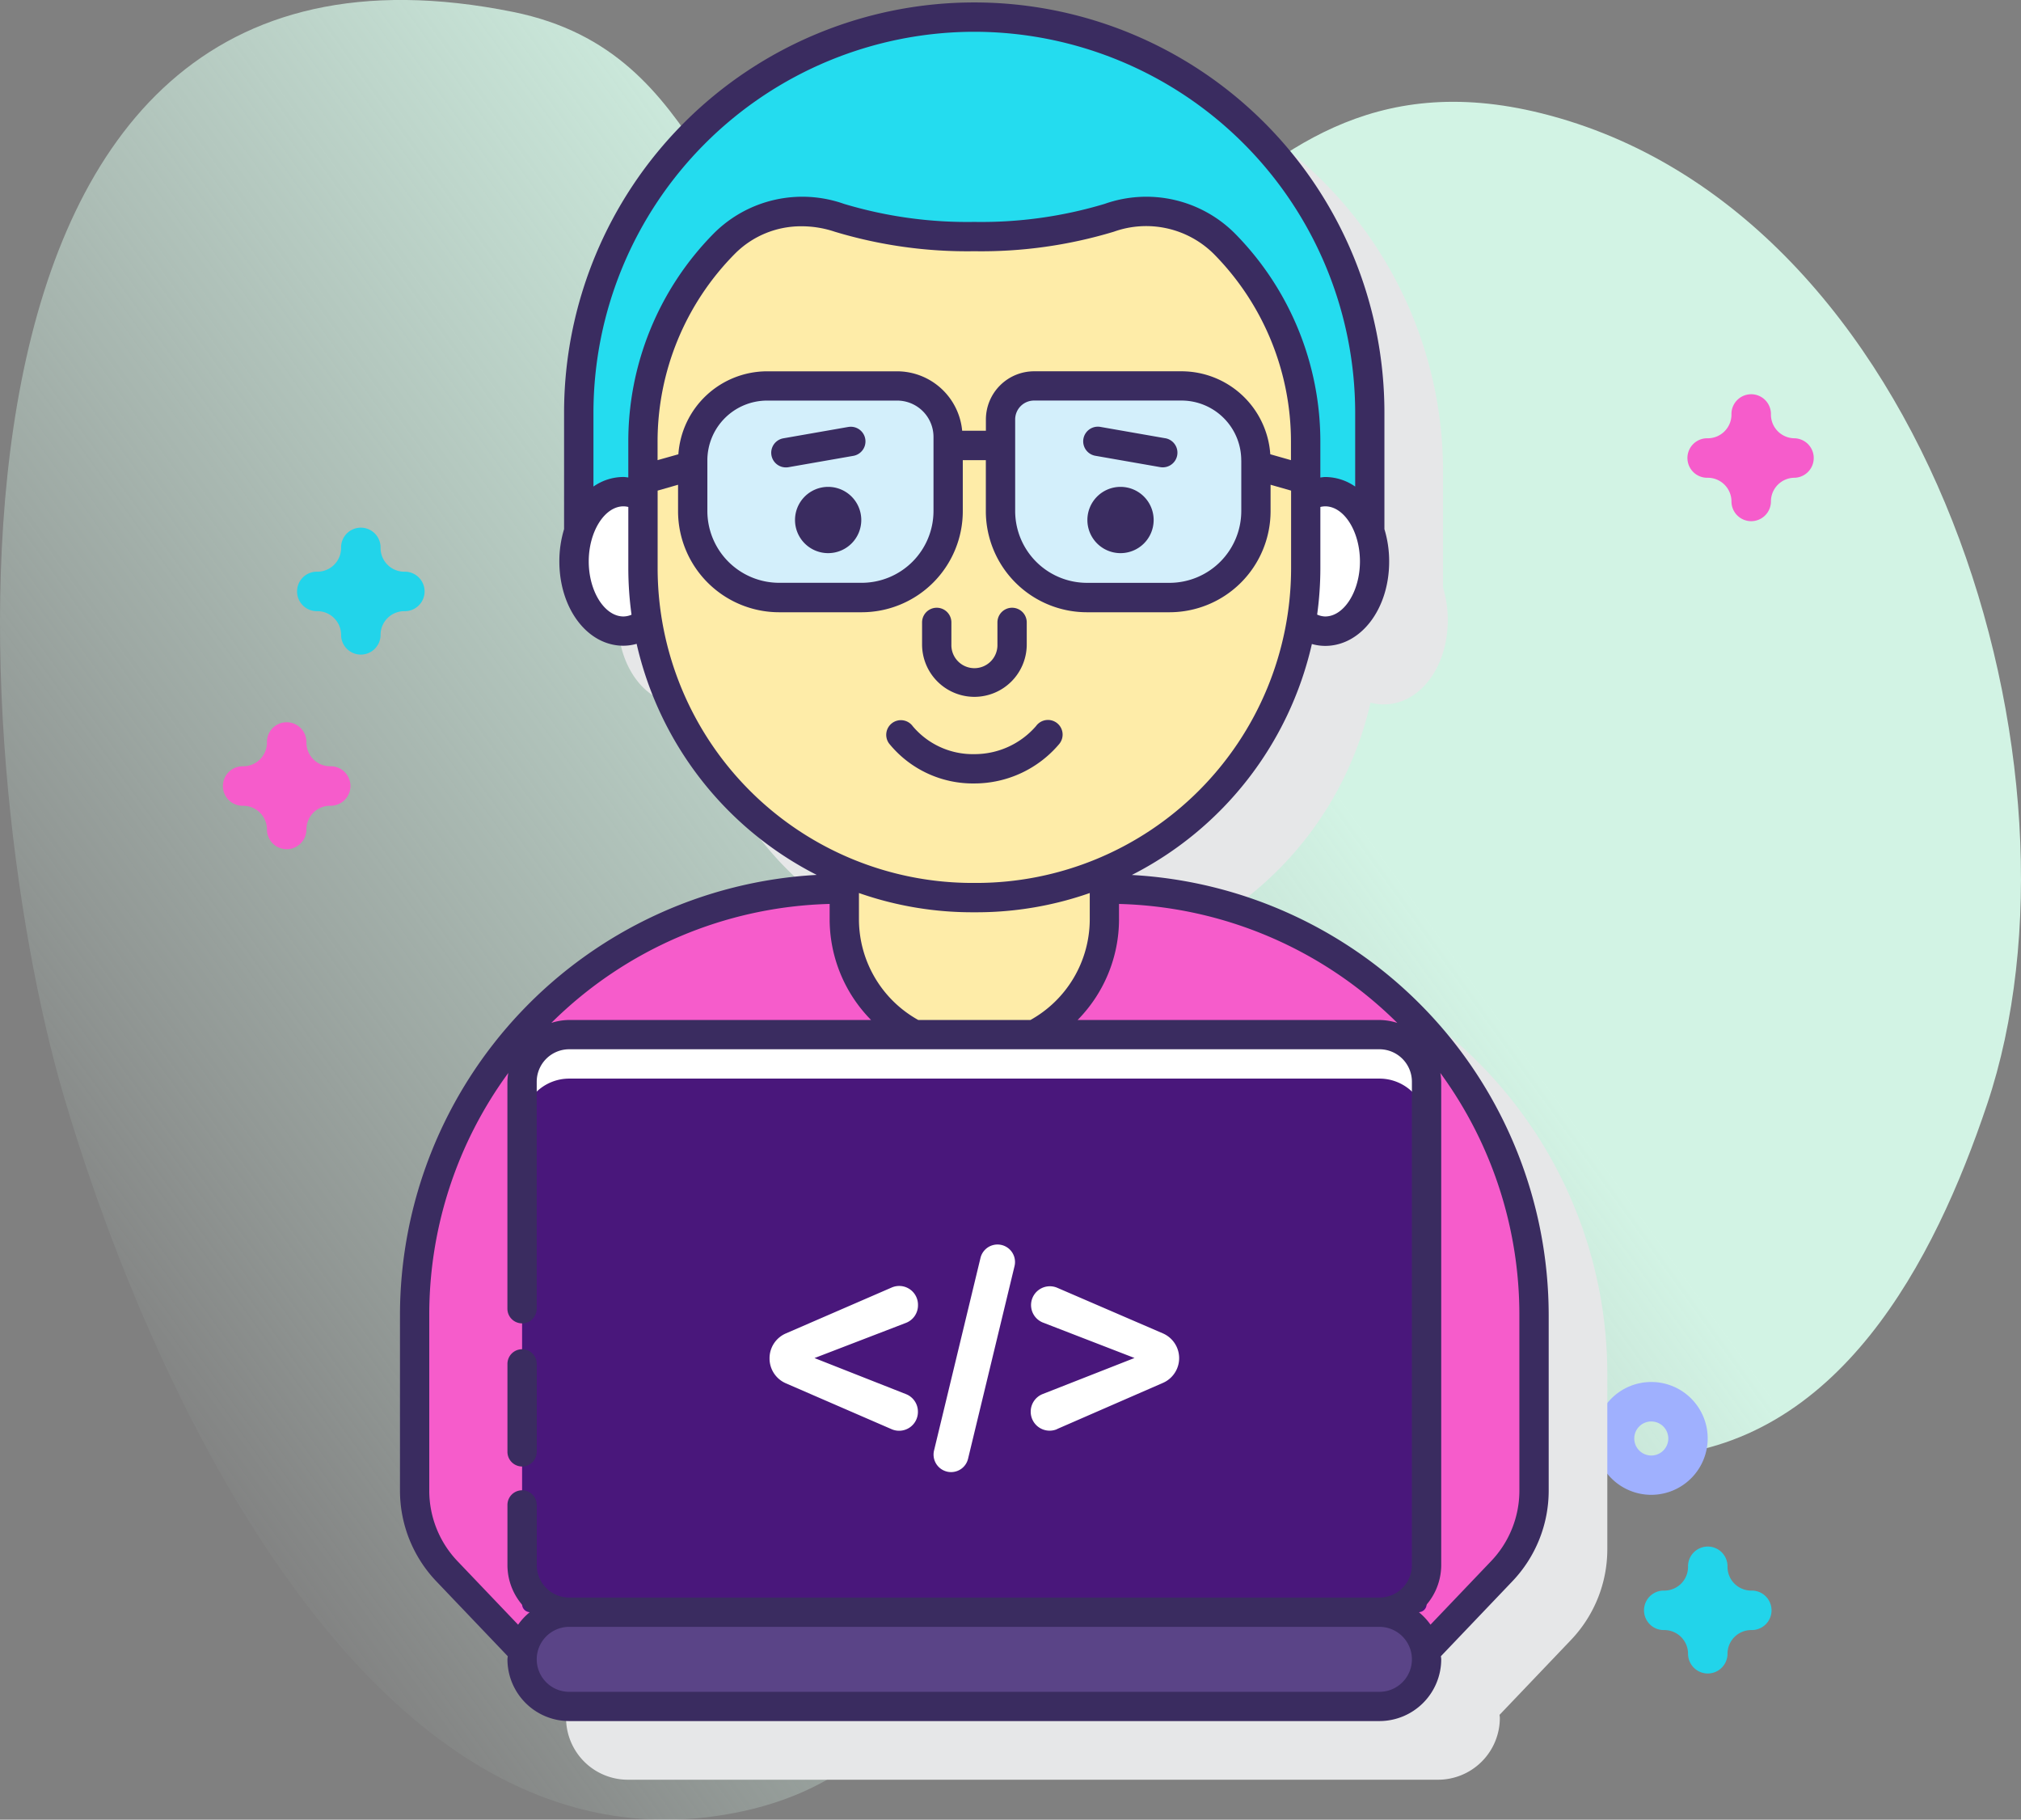 <svg xmlns="http://www.w3.org/2000/svg" xmlns:xlink="http://www.w3.org/1999/xlink" width="106.872" height="96.211" viewBox="0 0 106.872 96.211">
  <rect x="0" y="0" width="106.872" height="96.211" fill="#808080" stroke="none"/>
  <defs>
    <linearGradient id="linear-gradient" x1="0.047" y1="0.689" x2="0.898" y2="0.144" gradientUnits="objectBoundingBox">
      <stop offset="0" stop-color="#dcfdee" stop-opacity="0"/>
      <stop offset="0.629" stop-color="#d2f3e4"/>
    </linearGradient>
  </defs>
  <g id="Group_1892" data-name="Group 1892" transform="translate(-792 -2515.069)">
    <g id="Group_1836" data-name="Group 1836" transform="translate(792 2515.069)">
      <g id="Group_1834" data-name="Group 1834" transform="translate(0 0)">
        <path id="Path_1712" data-name="Path 1712" d="M3.355,76.49c3.909,13.36,15.176,40.612,34.216,38.166C56.667,112.2,49.21,87.578,66.691,84.2c7.7-1.486,12.912,11.833,20.624,11.419,9.933-.534,14.989-10.366,17.765-18.632,5.886-17.527-2.928-47.247-23.557-52.395-18-4.492-20.108,17.5-35.761,11.115-8.8-3.591-7.919-14.314-18.634-16.478C-5.288,12.685-1.846,58.713,3.355,76.49Z" transform="translate(0 -18.599)" fill="url(#linear-gradient)"/>
      </g>
      <path id="Path_1859" data-name="Path 1859" d="M407.028,374.622a2.983,2.983,0,1,1,2.983-2.983A2.986,2.986,0,0,1,407.028,374.622Zm0-3.879a.9.9,0,1,0,.9.9A.9.9,0,0,0,407.028,370.744Z" transform="translate(-319.707 -295.587)" fill="#9fb0fe"/>
      <path id="Path_1860" data-name="Path 1860" d="M419.992,417.173a1.044,1.044,0,0,1-1.044-1.044,1.254,1.254,0,0,0-1.252-1.252,1.044,1.044,0,1,1,0-2.087,1.254,1.254,0,0,0,1.252-1.252,1.044,1.044,0,1,1,2.087,0,1.254,1.254,0,0,0,1.252,1.252,1.044,1.044,0,1,1,0,2.087,1.254,1.254,0,0,0-1.252,1.252A1.044,1.044,0,0,1,419.992,417.173Z" transform="translate(-329.683 -328.692)" fill="#22d4ea"/>
      <g id="Group_1835" data-name="Group 1835" transform="translate(11.82 20.878)">
        <path id="Path_1742" data-name="Path 1742" d="M430.992,125.3a1.044,1.044,0,0,1-1.044-1.044,1.254,1.254,0,0,0-1.252-1.252,1.044,1.044,0,1,1,0-2.087,1.254,1.254,0,0,0,1.252-1.252,1.044,1.044,0,1,1,2.087,0,1.254,1.254,0,0,0,1.252,1.252,1.044,1.044,0,0,1,0,2.087,1.254,1.254,0,0,0-1.252,1.252A1.044,1.044,0,0,1,430.992,125.3Z" transform="translate(-350.207 -118.622)" fill="#f65ccb"/>
        <path id="Path_1743" data-name="Path 1743" d="M59.967,208.385a1.044,1.044,0,0,1-1.044-1.044,1.254,1.254,0,0,0-1.252-1.252,1.044,1.044,0,1,1,0-2.087,1.254,1.254,0,0,0,1.252-1.252,1.044,1.044,0,1,1,2.087,0A1.254,1.254,0,0,0,62.263,204a1.044,1.044,0,1,1,0,2.087,1.254,1.254,0,0,0-1.252,1.252A1.044,1.044,0,0,1,59.967,208.385Z" transform="translate(-56.627 -184.364)" fill="#f65ccb"/>
      </g>
    </g>
    <g id="programmer" transform="translate(813.151 2515.198)">
      <path id="Path_1744" data-name="Path 1744" d="M65.514,53.512A18.251,18.251,0,0,0,75.035,41.3a2.691,2.691,0,0,0,.7.094c1.9,0,3.387-1.959,3.387-4.461a5.825,5.825,0,0,0-.251-1.711V29.07a21.69,21.69,0,1,0-43.38,0v6.155a5.838,5.838,0,0,0-.25,1.705c0,2.5,1.487,4.461,3.387,4.461a2.691,2.691,0,0,0,.7-.094,18.25,18.25,0,0,0,9.521,12.214A23.33,23.33,0,0,0,26.813,76.78v9.271a6.948,6.948,0,0,0,1.928,4.814l3.771,3.953c0,.055-.016.107-.016.163a3.27,3.27,0,0,0,3.266,3.267H78.608a3.271,3.271,0,0,0,3.267-3.267c0-.056-.013-.108-.016-.163l3.771-3.953a6.947,6.947,0,0,0,1.928-4.814V76.78A23.33,23.33,0,0,0,65.514,53.512Z" transform="translate(-23.713 -4.279)" fill="#e6e7e8"/>
      <path id="Path_1745" data-name="Path 1745" d="M60.482,63.858H46.338A22.524,22.524,0,0,0,23.814,86.382v9.272a6.2,6.2,0,0,0,1.713,4.278l4.014,4.21a2.489,2.489,0,0,1,2.448-2.049H74.834a2.489,2.489,0,0,1,2.448,2.049l4.013-4.209a6.2,6.2,0,0,0,1.713-4.278V86.382A22.524,22.524,0,0,0,60.482,63.858Z" transform="translate(-23.038 -16.983)" fill="#f65ccb"/>
      <path id="Path_1746" data-name="Path 1746" d="M60.117,64.048h-.225a17.362,17.362,0,0,1-6.764-1.363v2.507a6.876,6.876,0,1,0,13.753,0V62.685a17.362,17.362,0,0,1-6.764,1.363Z" transform="translate(-29.632 -16.719)" fill="#feeca8"/>
      <path id="Path_1747" data-name="Path 1747" d="M55.93,4.38A20.915,20.915,0,0,0,35.015,25.294v6.312a2.728,2.728,0,0,1,2.362-2.135,1.976,1.976,0,0,1,1.031.3V26.859a14.925,14.925,0,0,1,4.317-10.518A5.873,5.873,0,0,1,48.8,14.99a23.417,23.417,0,0,0,7.131.992,23.417,23.417,0,0,0,7.131-.992,5.873,5.873,0,0,1,6.071,1.351,14.925,14.925,0,0,1,4.317,10.518v2.913a1.976,1.976,0,0,1,1.031-.3,2.729,2.729,0,0,1,2.362,2.135V25.294A20.915,20.915,0,0,0,55.931,4.38Z" transform="translate(-25.558 -3.604)" fill="#24dcef"/>
      <path id="Path_1748" data-name="Path 1748" d="M85.572,36.753a1.976,1.976,0,0,0-1.031.3V40.8a17.506,17.506,0,0,1-.232,2.838,2.038,2.038,0,0,0,1.264.484c1.442,0,2.611-1.65,2.611-3.686S87.015,36.753,85.572,36.753Z" transform="translate(-36.645 -10.886)" fill="#fff"/>
      <path id="Path_1749" data-name="Path 1749" d="M38.335,40.8V37.054a1.976,1.976,0,0,0-1.031-.3c-1.442,0-2.611,1.651-2.611,3.687s1.169,3.686,2.611,3.686a2.04,2.04,0,0,0,1.265-.481,17.517,17.517,0,0,1-.234-2.841Z" transform="translate(-25.485 -10.886)" fill="#fff"/>
      <path id="Path_1750" data-name="Path 1750" d="M70.123,19.323a5.873,5.873,0,0,0-6.071-1.351,23.417,23.417,0,0,1-7.131.992,23.417,23.417,0,0,1-7.131-.992,5.873,5.873,0,0,0-6.071,1.351A14.925,14.925,0,0,0,39.4,29.841v6.666A17.41,17.41,0,0,0,56.8,53.916h.226A17.41,17.41,0,0,0,74.44,36.5V29.839A14.925,14.925,0,0,0,70.123,19.323Z" transform="translate(-26.544 -6.586)" fill="#feeca8"/>
      <path id="Path_1751" data-name="Path 1751" d="M53.6,29.54h-6.88a3.933,3.933,0,0,0-3.933,3.933v2.683a4.567,4.567,0,0,0,4.565,4.566h4.377a4.566,4.566,0,0,0,4.565-4.565V32.235A2.694,2.694,0,0,0,53.6,29.54Z" transform="translate(-27.306 -9.263)" fill="#d3effb"/>
      <path id="Path_1752" data-name="Path 1752" d="M73.36,29.54h-7.8a1.773,1.773,0,0,0-1.773,1.773v4.843a4.567,4.567,0,0,0,4.565,4.566h4.377a4.566,4.566,0,0,0,4.565-4.565V33.473A3.932,3.932,0,0,0,73.36,29.54Z" transform="translate(-32.029 -9.263)" fill="#d3effb"/>
      <path id="Path_1855" data-name="Path 1855" d="M.423,0H47.408a.423.423,0,0,1,.423.423V30.114a.423.423,0,0,1-.423.423H.423A.423.423,0,0,1,0,30.114V.423A.423.423,0,0,1,.423,0Z" transform="translate(6.458 54.574)" fill="#49177b"/>
      <path id="Path_1753" data-name="Path 1753" d="M33.637,73.791H76.483a2.491,2.491,0,0,1,2.492,2.492v2.325a2.491,2.491,0,0,0-2.492-2.492H33.637a2.491,2.491,0,0,0-2.492,2.492V76.283a2.491,2.491,0,0,1,2.492-2.492Z" transform="translate(-24.687 -19.217)" fill="#fff"/>
      <path id="Path_1754" data-name="Path 1754" d="M76.483,113.19H33.637a2.492,2.492,0,1,0,0,4.984H76.483a2.492,2.492,0,0,0,0-4.984Z" transform="translate(-24.687 -28.079)" fill="#5a4487"/>
      <g id="Group_1770" data-name="Group 1770" transform="translate(0 0)">
        <path id="Path_1755" data-name="Path 1755" d="M61.514,49.512A18.249,18.249,0,0,0,71.035,37.3a2.654,2.654,0,0,0,.7.1c1.9,0,3.387-1.959,3.387-4.461a5.824,5.824,0,0,0-.251-1.711V25.069a21.69,21.69,0,1,0-43.38,0v6.156a5.838,5.838,0,0,0-.25,1.705c0,2.5,1.487,4.461,3.387,4.461a2.655,2.655,0,0,0,.7-.1,18.249,18.249,0,0,0,9.522,12.217A23.33,23.33,0,0,0,22.813,72.779v9.271a6.948,6.948,0,0,0,1.928,4.814l3.771,3.953c0,.055-.016.107-.016.163a3.27,3.27,0,0,0,3.266,3.267H74.608a3.271,3.271,0,0,0,3.267-3.267c0-.056-.013-.108-.016-.163l3.771-3.953a6.947,6.947,0,0,0,1.928-4.814V72.779A23.33,23.33,0,0,0,61.514,49.512Zm-13.79,7.666H31.762a3.212,3.212,0,0,0-.945.155,21.675,21.675,0,0,1,14.717-6.29v.808A7.6,7.6,0,0,0,47.724,57.178Zm2.494,0a6.1,6.1,0,0,1-3.134-5.326V50.466a18.1,18.1,0,0,0,5.989,1.018H53.3a18.1,18.1,0,0,0,5.989-1.018v1.386a6.1,6.1,0,0,1-3.134,5.326Zm10.618-5.326v-.808a21.676,21.676,0,0,1,14.716,6.29,3.23,3.23,0,0,0-.945-.155H58.647a7.6,7.6,0,0,0,2.19-5.327Zm8-24.584a4.71,4.71,0,0,0-4.691-4.387h-7.8a2.551,2.551,0,0,0-2.548,2.548v.594H52.542a3.462,3.462,0,0,0-3.437-3.141H42.226a4.71,4.71,0,0,0-4.691,4.387l-1.1.31v-.943a14.112,14.112,0,0,1,4.094-9.974,4.924,4.924,0,0,1,3.53-1.448,5.512,5.512,0,0,1,1.744.287,24.207,24.207,0,0,0,7.379,1.032A24.207,24.207,0,0,0,60.565,15.5a5.078,5.078,0,0,1,5.27,1.163,14.115,14.115,0,0,1,4.094,9.974v.942Zm-1.534.324v2.683a3.8,3.8,0,0,1-3.79,3.791H59.136a3.8,3.8,0,0,1-3.791-3.791V25.428a1,1,0,0,1,1-1h7.8A3.161,3.161,0,0,1,67.3,27.588Zm-16.276-1.24v3.921a3.8,3.8,0,0,1-3.79,3.791H42.859a3.8,3.8,0,0,1-3.791-3.791V27.588a3.161,3.161,0,0,1,3.158-3.158h6.88a1.922,1.922,0,0,1,1.92,1.92Zm20.714,9.493a1.122,1.122,0,0,1-.426-.1,18.136,18.136,0,0,0,.17-2.451v-3.24a1.145,1.145,0,0,1,.256-.033c1,0,1.837,1.333,1.837,2.912S72.735,35.844,71.739,35.844ZM53.186,4.93A20.162,20.162,0,0,1,73.325,25.069v3.907a2.782,2.782,0,0,0-1.586-.505c-.087,0-.17.017-.256.026v-1.86a15.656,15.656,0,0,0-4.54-11.065,6.621,6.621,0,0,0-6.868-1.542,22.641,22.641,0,0,1-6.89.953,22.64,22.64,0,0,1-6.89-.953,6.621,6.621,0,0,0-6.868,1.542,15.656,15.656,0,0,0-4.54,11.063v1.86c-.086-.009-.169-.026-.256-.026a2.779,2.779,0,0,0-1.587.506V25.069A20.163,20.163,0,0,1,53.186,4.93ZM34.632,35.844c-1,0-1.837-1.333-1.837-2.911s.841-2.912,1.837-2.912a1.14,1.14,0,0,1,.256.033V33.3a18.136,18.136,0,0,0,.17,2.451A1.122,1.122,0,0,1,34.632,35.844ZM36.438,33.3V29.19l1.08-.31v1.4a5.348,5.348,0,0,0,5.341,5.341h4.376a5.348,5.348,0,0,0,5.34-5.341v-2.7h1.219v2.7a5.348,5.348,0,0,0,5.341,5.341h4.376a5.348,5.348,0,0,0,5.34-5.341v-1.4l1.085.31v4.108A16.655,16.655,0,0,1,53.3,49.933h-.225A16.654,16.654,0,0,1,36.438,33.3ZM25.862,85.8a5.405,5.405,0,0,1-1.5-3.744V72.779a21.631,21.631,0,0,1,4.179-12.8,3.259,3.259,0,0,0-.047.465v12a.775.775,0,1,0,1.55,0v-12a1.718,1.718,0,0,1,1.716-1.717H74.608a1.718,1.718,0,0,1,1.717,1.717V86a1.719,1.719,0,0,1-1.717,1.717H31.762A1.718,1.718,0,0,1,30.046,86V82.82a.775.775,0,1,0-1.55,0V86a3.234,3.234,0,0,0,1.179,2.492,3.284,3.284,0,0,0-.615.659Zm48.746,6.9H31.762a1.717,1.717,0,1,1,0-3.434H74.608a1.717,1.717,0,0,1,0,3.434Zm7.4-10.648a5.4,5.4,0,0,1-1.5,3.744l-3.2,3.354a3.284,3.284,0,0,0-.615-.659A3.235,3.235,0,0,0,77.875,86V60.445a3.272,3.272,0,0,0-.047-.465,21.631,21.631,0,0,1,4.179,12.8Z" transform="translate(-22.813 -3.379)" fill="#3a2c60"/>
        <path id="Path_1756" data-name="Path 1756" d="M51.517,36.425a1.752,1.752,0,1,0,1.752,1.752,1.752,1.752,0,0,0-1.752-1.752Z" transform="translate(-28.875 -10.812)" fill="#3a2c60"/>
        <path id="Path_1757" data-name="Path 1757" d="M71.465,36.425a1.752,1.752,0,1,0,1.752,1.752,1.752,1.752,0,0,0-1.752-1.752Z" transform="translate(-33.362 -10.812)" fill="#3a2c60"/>
        <path id="Path_1758" data-name="Path 1758" d="M61.2,49.382a2.771,2.771,0,0,0,2.768-2.769V45.446a.775.775,0,1,0-1.55,0v1.167a1.218,1.218,0,1,1-2.435,0V45.446a.775.775,0,1,0-1.55,0v1.167A2.771,2.771,0,0,0,61.2,49.382Z" transform="translate(-30.824 -12.667)" fill="#3a2c60"/>
        <path id="Path_1759" data-name="Path 1759" d="M73.765,32.931l-3.429-.6a.775.775,0,1,0-.267,1.527l3.431.6a.789.789,0,0,0,.134.011.775.775,0,0,0,.132-1.539Z" transform="translate(-33.298 -9.889)" fill="#3a2c60"/>
        <path id="Path_1760" data-name="Path 1760" d="M52.218,32.334l-3.43.6a.775.775,0,0,0,.132,1.539.788.788,0,0,0,.134-.011l3.431-.6a.775.775,0,1,0-.267-1.527Z" transform="translate(-28.511 -9.889)" fill="#3a2c60"/>
        <path id="Path_1761" data-name="Path 1761" d="M65.149,53.586a.775.775,0,1,0-1.235-.936,4.3,4.3,0,0,1-3.265,1.487,4.154,4.154,0,0,1-3.255-1.473.775.775,0,1,0-1.254.911,5.711,5.711,0,0,0,4.509,2.112,5.873,5.873,0,0,0,4.5-2.1Z" transform="translate(-30.276 -14.393)" fill="#3a2c60"/>
        <path id="Path_1762" data-name="Path 1762" d="M48.883,96.08l5.6,2.429a.994.994,0,0,0,1.39-.912V97.58a.994.994,0,0,0-.63-.925l-4.839-1.907,4.836-1.86a.994.994,0,0,0,.637-.93V91.93a.994.994,0,0,0-1.39-.912l-5.6,2.429a1.426,1.426,0,0,0-.86,1.309v.015a1.427,1.427,0,0,0,.856,1.308Z" transform="translate(-28.484 -23.073)" fill="#fff"/>
        <path id="Path_1763" data-name="Path 1763" d="M59.925,100.116a.906.906,0,0,0,.218.026.921.921,0,0,0,.9-.707L63.5,89.252a.924.924,0,0,0-1.8-.434L59.244,99a.925.925,0,0,0,.681,1.115Z" transform="translate(-31.002 -22.438)" fill="#fff"/>
        <path id="Path_1764" data-name="Path 1764" d="M67.235,98.508l5.6-2.441a1.427,1.427,0,0,0,0-2.619l-5.6-2.417a.994.994,0,0,0-.753,1.841l4.853,1.877-4.858,1.907a1,1,0,0,0-.631.925V97.6a1,1,0,0,0,1.392.912Z" transform="translate(-32.492 -23.078)" fill="#fff"/>
        <path id="Path_1765" data-name="Path 1765" d="M30.92,101.452a.775.775,0,0,0,.775-.775v-4.65a.775.775,0,1,0-1.55,0v4.65A.775.775,0,0,0,30.92,101.452Z" transform="translate(-24.462 -24.044)" fill="#3a2c60"/>
      </g>
    </g>
    <path id="Path_1861" data-name="Path 1861" d="M70.259,159.089a1.044,1.044,0,0,1-1.044-1.044,1.254,1.254,0,0,0-1.252-1.252,1.044,1.044,0,1,1,0-2.087,1.254,1.254,0,0,0,1.252-1.252,1.044,1.044,0,1,1,2.087,0,1.254,1.254,0,0,0,1.252,1.252,1.044,1.044,0,1,1,0,2.087,1.254,1.254,0,0,0-1.252,1.252A1.044,1.044,0,0,1,70.259,159.089Z" transform="translate(740.822 2390.59)" fill="#22d4ea"/>
  </g>
</svg>
